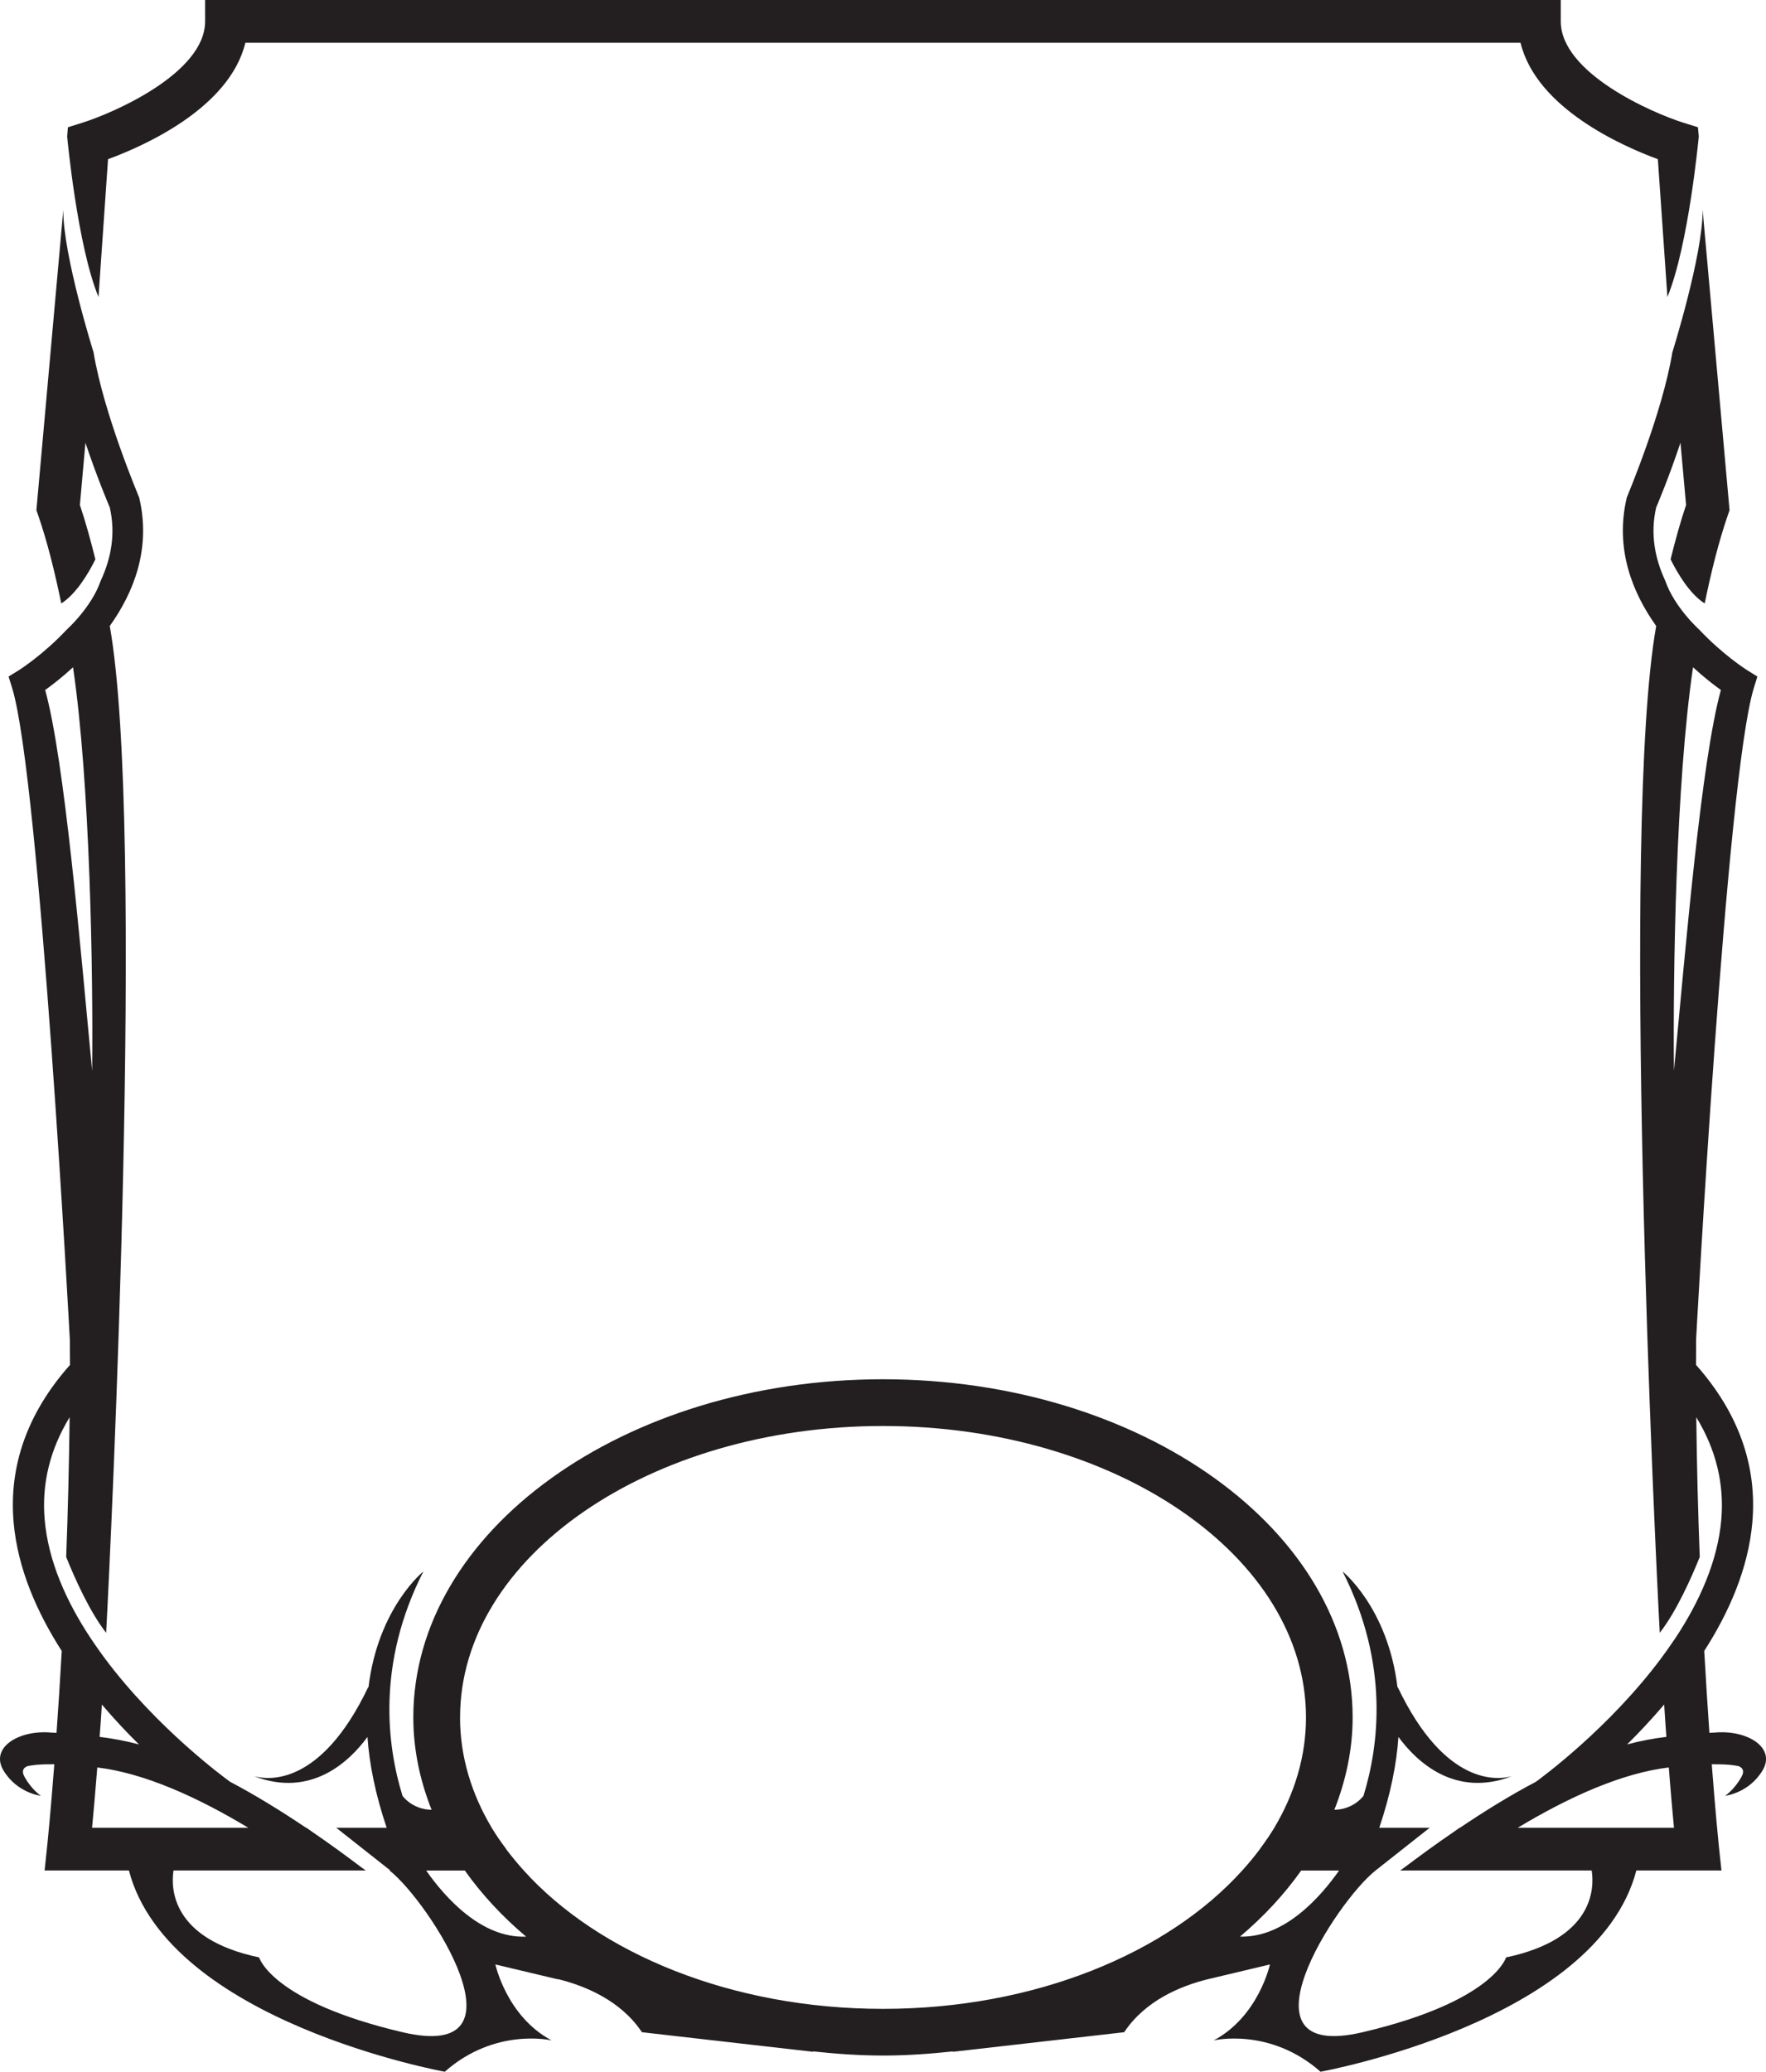 <?xml version="1.0" encoding="UTF-8" standalone="no"?>
<!-- Created with Inkscape (http://www.inkscape.org/) -->

<svg
   xmlns:dc="http://purl.org/dc/elements/1.1/"
   xmlns:cc="http://creativecommons.org/ns#"
   xmlns:rdf="http://www.w3.org/1999/02/22-rdf-syntax-ns#"
   xmlns:svg="http://www.w3.org/2000/svg"
   xmlns="http://www.w3.org/2000/svg"
   xmlns:sodipodi="http://sodipodi.sourceforge.net/DTD/sodipodi-0.dtd"
   xmlns:inkscape="http://www.inkscape.org/namespaces/inkscape"
   width="204.75mm"
   height="240.102mm"
   viewBox="0 0 204.75 240.102"
   version="1.1"
   id="svg6869"
   inkscape:version="0.92.2 5c3e80d, 2017-08-06"
   sodipodi:docname="attribute_container.svg">
  <defs
     id="defs6863" />
  <sodipodi:namedview
     id="base"
     pagecolor="#ffffff"
     bordercolor="#666666"
     borderopacity="1.0"
     inkscape:pageopacity="0.0"
     inkscape:pageshadow="2"
     inkscape:zoom="0.35"
     inkscape:cx="398.35619"
     inkscape:cy="442.98322"
     inkscape:document-units="mm"
     inkscape:current-layer="layer1"
     showgrid="false"
     fit-margin-top="0"
     fit-margin-left="0"
     fit-margin-right="0"
     fit-margin-bottom="0"
     inkscape:window-width="1680"
     inkscape:window-height="1002"
     inkscape:window-x="0"
     inkscape:window-y="22"
     inkscape:window-maximized="1" />
  <g
     inkscape:label="Layer 1"
     inkscape:groupmode="layer"
     id="layer1"
     transform="translate(-0.435,-25.938)">
    <path
       d="M 11.856,60.358 C 9.391,54.398 8.222,41.756 8.222,41.756 l 0.087,-1.072 1.584,-0.493 C 13.616,39.037 24.216,34.4 24.216,28.414 V 25.938 H 181.39 v 2.476 c 0,5.987 10.601,10.624 14.315,11.777 l 1.588,0.493 0.098,1.072 c 0,0 -1.173,12.642 -3.637,18.602 l -1.107,-15.972 c -4.102,-1.507 -14.076,-5.894 -15.922,-13.488 H 28.882 C 27.033,38.492 17.063,42.879 12.96,44.386 Z M 6.3,226.725 v 0.008 c 0.211,0 0.461,0.02 0.688,0.035 0.204,-2.814 0.411,-6.002 0.604,-9.493 -2.876,-4.491 -5.102,-9.543 -5.575,-14.876 -0.584,-6.629 1.638,-12.769 6.536,-18.279 0,-0.973 -0.011,-1.965 -0.022,-2.949 0,0 -3.487,-65.095 -6.686,-75.488 l -0.415,-1.338 1.192,-0.735 c 0.054,-0.033 2.83,-1.796 5.556,-4.71 0,0 2.868,-2.565 3.933,-5.656 1.177,-2.53 1.765,-5.406 1.05,-8.501 -0.116,-0.272 -1.461,-3.43 -2.822,-7.49 l -0.642,7.209 c 0.672,1.992 1.254,4.122 1.796,6.298 -0.761,1.546 -2.188,3.991 -3.953,5.114 C 6.786,92.224 5.924,88.714 4.836,85.577 L 4.655,85.069 7.773,50.26 c -0.044,5.206 3.507,16.506 3.507,16.506 1.177,7.117 5.164,16.491 5.295,16.852 1.396,5.91 -0.642,10.993 -3.414,14.868 4.164,23.42 0.111,106.97 -0.42,116.686 -1.926,-2.461 -3.683,-6.421 -4.633,-8.79 0.196,-5.06 0.33,-10.527 0.4,-16.195 -2.269,3.722 -3.26,7.701 -2.891,11.885 0.42,4.833 2.538,9.501 5.295,13.673 0.134,0.208 0.262,0.388 0.385,0.569 0.373,0.55 0.757,1.088 1.146,1.619 0.087,0.115 0.135,0.177 0.135,0.177 v 0.008 c 6.067,8.132 13.934,13.884 14.526,14.311 2.988,1.573 5.944,3.407 8.813,5.333 h 0.044 l 0.639,0.45 c 1.999,1.365 3.933,2.772 5.794,4.183 l 0.461,0.323 h -0.033 -6.087 -4.729 -11.454 c -0.312,2.007 -0.296,7.917 9.924,10.07 0,0 1.465,5.11 16.626,8.67 15.161,3.557 3.118,-15.099 -1.496,-18.74 l 0.044,-0.038 -6.233,-4.918 h 5.848 c -1.323,-3.922 -2.011,-7.425 -2.226,-10.524 -2.076,2.834 -6.513,7.094 -13.165,4.545 1.511,0.427 7.694,1.33 13.257,-10.328 l 0.022,0.053 c 1.111,-9.247 6.367,-13.446 6.367,-13.446 -5.456,10.727 -4.195,20.251 -2.418,26.003 0.033,0.043 1.134,1.58 3.372,1.615 -1.353,-3.41 -2.119,-6.994 -2.119,-10.708 0,-21.609 24.431,-39.188 54.452,-39.188 30.025,0 54.452,17.579 54.452,39.188 0,3.714 -0.773,7.298 -2.119,10.708 2.234,-0.035 3.341,-1.573 3.376,-1.615 1.773,-5.752 3.034,-15.276 -2.422,-26.003 0,0 5.26,4.199 6.367,13.446 l 0.022,-0.053 c 5.556,11.658 11.746,10.754 13.261,10.328 -6.652,2.549 -11.093,-1.711 -13.173,-4.545 -0.211,3.099 -0.9,6.602 -2.222,10.524 h 5.844 l -6.279,4.956 c -4.606,3.641 -16.649,22.297 -1.492,18.74 15.161,-3.56 16.626,-8.67 16.626,-8.67 10.228,-2.153 10.239,-8.063 9.928,-10.07 h -11.431 -4.664 -6.09 -0.022 l 0.45,-0.323 c 1.869,-1.411 3.803,-2.818 5.806,-4.183 l 0.634,-0.45 h 0.044 c 2.864,-1.926 5.821,-3.76 8.813,-5.333 0.589,-0.427 8.455,-6.179 14.515,-14.311 v -0.008 c 0,0 0.054,-0.061 0.134,-0.177 0.392,-0.531 0.78,-1.069 1.15,-1.619 0.126,-0.181 0.254,-0.361 0.392,-0.569 2.749,-4.172 4.868,-8.84 5.294,-13.673 0.362,-4.183 -0.623,-8.163 -2.899,-11.885 0.065,5.667 0.204,11.135 0.403,16.195 -0.954,2.368 -2.711,6.329 -4.637,8.79 -0.526,-9.716 -4.579,-93.267 -0.415,-116.686 -2.768,-3.876 -4.806,-8.959 -3.414,-14.868 0.126,-0.362 4.114,-9.735 5.291,-16.852 0,0 3.545,-11.3 3.507,-16.506 l 3.122,34.808 -0.177,0.508 c -1.088,3.137 -1.953,6.648 -2.707,10.297 -1.769,-1.123 -3.187,-3.568 -3.953,-5.114 0.542,-2.176 1.123,-4.306 1.796,-6.298 l -0.65,-7.209 c -1.357,4.06 -2.695,7.217 -2.814,7.49 -0.723,3.095 -0.126,5.971 1.05,8.501 1.065,3.091 3.93,5.656 3.93,5.656 2.734,2.915 5.502,4.675 5.564,4.71 l 1.188,0.735 -0.415,1.338 c -3.199,10.393 -6.69,75.488 -6.69,75.488 0,0.984 -0.011,1.976 -0.011,2.949 4.895,5.51 7.113,11.65 6.529,18.279 -0.473,5.333 -2.695,10.385 -5.575,14.876 0.196,3.491 0.403,6.679 0.599,9.493 0.234,-0.015 0.484,-0.035 0.7,-0.035 l -0.008,-0.008 c 3.764,-0.304 7.063,1.78 5.46,4.414 -1.596,2.63 -4.326,2.918 -4.326,2.918 0,0 1.027,-0.661 1.88,-2.169 0.427,-0.754 0.098,-1.107 -0.342,-1.273 -0.323,-0.053 -0.631,-0.108 -0.969,-0.142 h -0.008 c -0.696,-0.061 -1.415,-0.077 -2.115,-0.069 0.45,5.844 0.811,9.382 0.831,9.574 l 0.296,2.741 h -9.87 c -4.599,17.541 -36.615,23.32 -36.615,23.32 -5.867,-5.179 -12.388,-3.63 -12.388,-3.63 5.214,-2.772 6.521,-8.801 6.521,-8.801 l -7.236,1.719 c -3.095,0.773 -7.213,2.445 -9.662,6.133 l -19.948,2.28 0.166,-0.065 c -2.676,0.288 -5.394,0.488 -8.174,0.488 -2.784,0 -5.498,-0.2 -8.174,-0.488 l 0.161,0.065 -19.944,-2.28 c -2.48,-3.722 -6.656,-5.398 -9.755,-6.16 v 0.027 l -7.232,-1.719 c 0,0 1.3,6.029 6.517,8.801 0,0 -6.525,-1.55 -12.388,3.63 0,0 -32.017,-5.779 -36.619,-23.32 H 5.606 l 0.289,-2.741 c 0.022,-0.192 0.388,-3.73 0.838,-9.574 -0.707,-0.008 -1.427,0.008 -2.122,0.07 h -0.008 c -0.338,0.035 -0.65,0.088 -0.965,0.142 -0.438,0.165 -0.773,0.519 -0.346,1.273 0.85,1.507 1.884,2.169 1.884,2.169 0,0 -2.726,-0.288 -4.329,-2.918 -1.596,-2.634 1.696,-4.718 5.46,-4.414 M 194.513,150.026 c 1.357,-14.307 3.168,-35.9 5.441,-44.121 -0.811,-0.581 -1.965,-1.473 -3.23,-2.634 -1.98,13.404 -2.338,35.439 -2.211,46.755 m -5.429,78.079 c 1.553,-0.419 3.064,-0.692 4.552,-0.877 -0.087,-1.173 -0.177,-2.438 -0.257,-3.745 -1.438,1.684 -2.899,3.245 -4.295,4.622 m -12.684,9.659 h 18.117 c -0.161,-1.676 -0.377,-4.064 -0.604,-6.99 -5.421,0.65 -11.542,3.399 -17.514,6.99 m -25.104,4.956 c -1.953,2.757 -4.326,5.321 -7.09,7.655 5.145,0.162 9.336,-4.591 11.485,-7.655 z M 53.773,224.975 c 0,4.529 1.315,8.84 3.676,12.796 0.473,0.788 0.999,1.553 1.569,2.311 0.054,0.085 0.111,0.173 0.173,0.261 0.616,0.807 1.276,1.603 1.973,2.376 8.659,9.601 24.065,16.033 41.648,16.033 17.583,0 32.99,-6.433 41.645,-16.033 0.704,-0.773 1.361,-1.569 1.973,-2.376 0.065,-0.088 0.119,-0.177 0.181,-0.261 0.561,-0.757 1.088,-1.523 1.561,-2.311 2.357,-3.953 3.68,-8.267 3.68,-12.796 0,-18.621 -21.997,-33.774 -49.038,-33.774 -27.042,0 -49.038,15.153 -49.038,33.774 m 7.655,25.404 c -2.772,-2.334 -5.145,-4.902 -7.105,-7.659 h -4.483 c 2.161,3.08 6.394,7.882 11.589,7.659 m -49.446,-23.15 c 1.488,0.185 3.003,0.458 4.56,0.877 -1.403,-1.376 -2.861,-2.938 -4.299,-4.622 -0.076,1.307 -0.169,2.572 -0.262,3.745 m -0.876,10.535 h 18.114 c -5.967,-3.591 -12.092,-6.34 -17.506,-6.99 -0.234,2.926 -0.45,5.314 -0.607,6.99 m 0.008,-87.738 c 0.126,-11.316 -0.239,-33.351 -2.215,-46.755 -1.265,1.161 -2.419,2.053 -3.23,2.634 2.269,8.221 4.076,29.814 5.444,44.121"
       style="fill:#231f20;fill-opacity:1;fill-rule:nonzero;stroke:none;stroke-width:3.845"
       id="path5642"
       inkscape:connector-curvature="0" />
  </g>
</svg>
